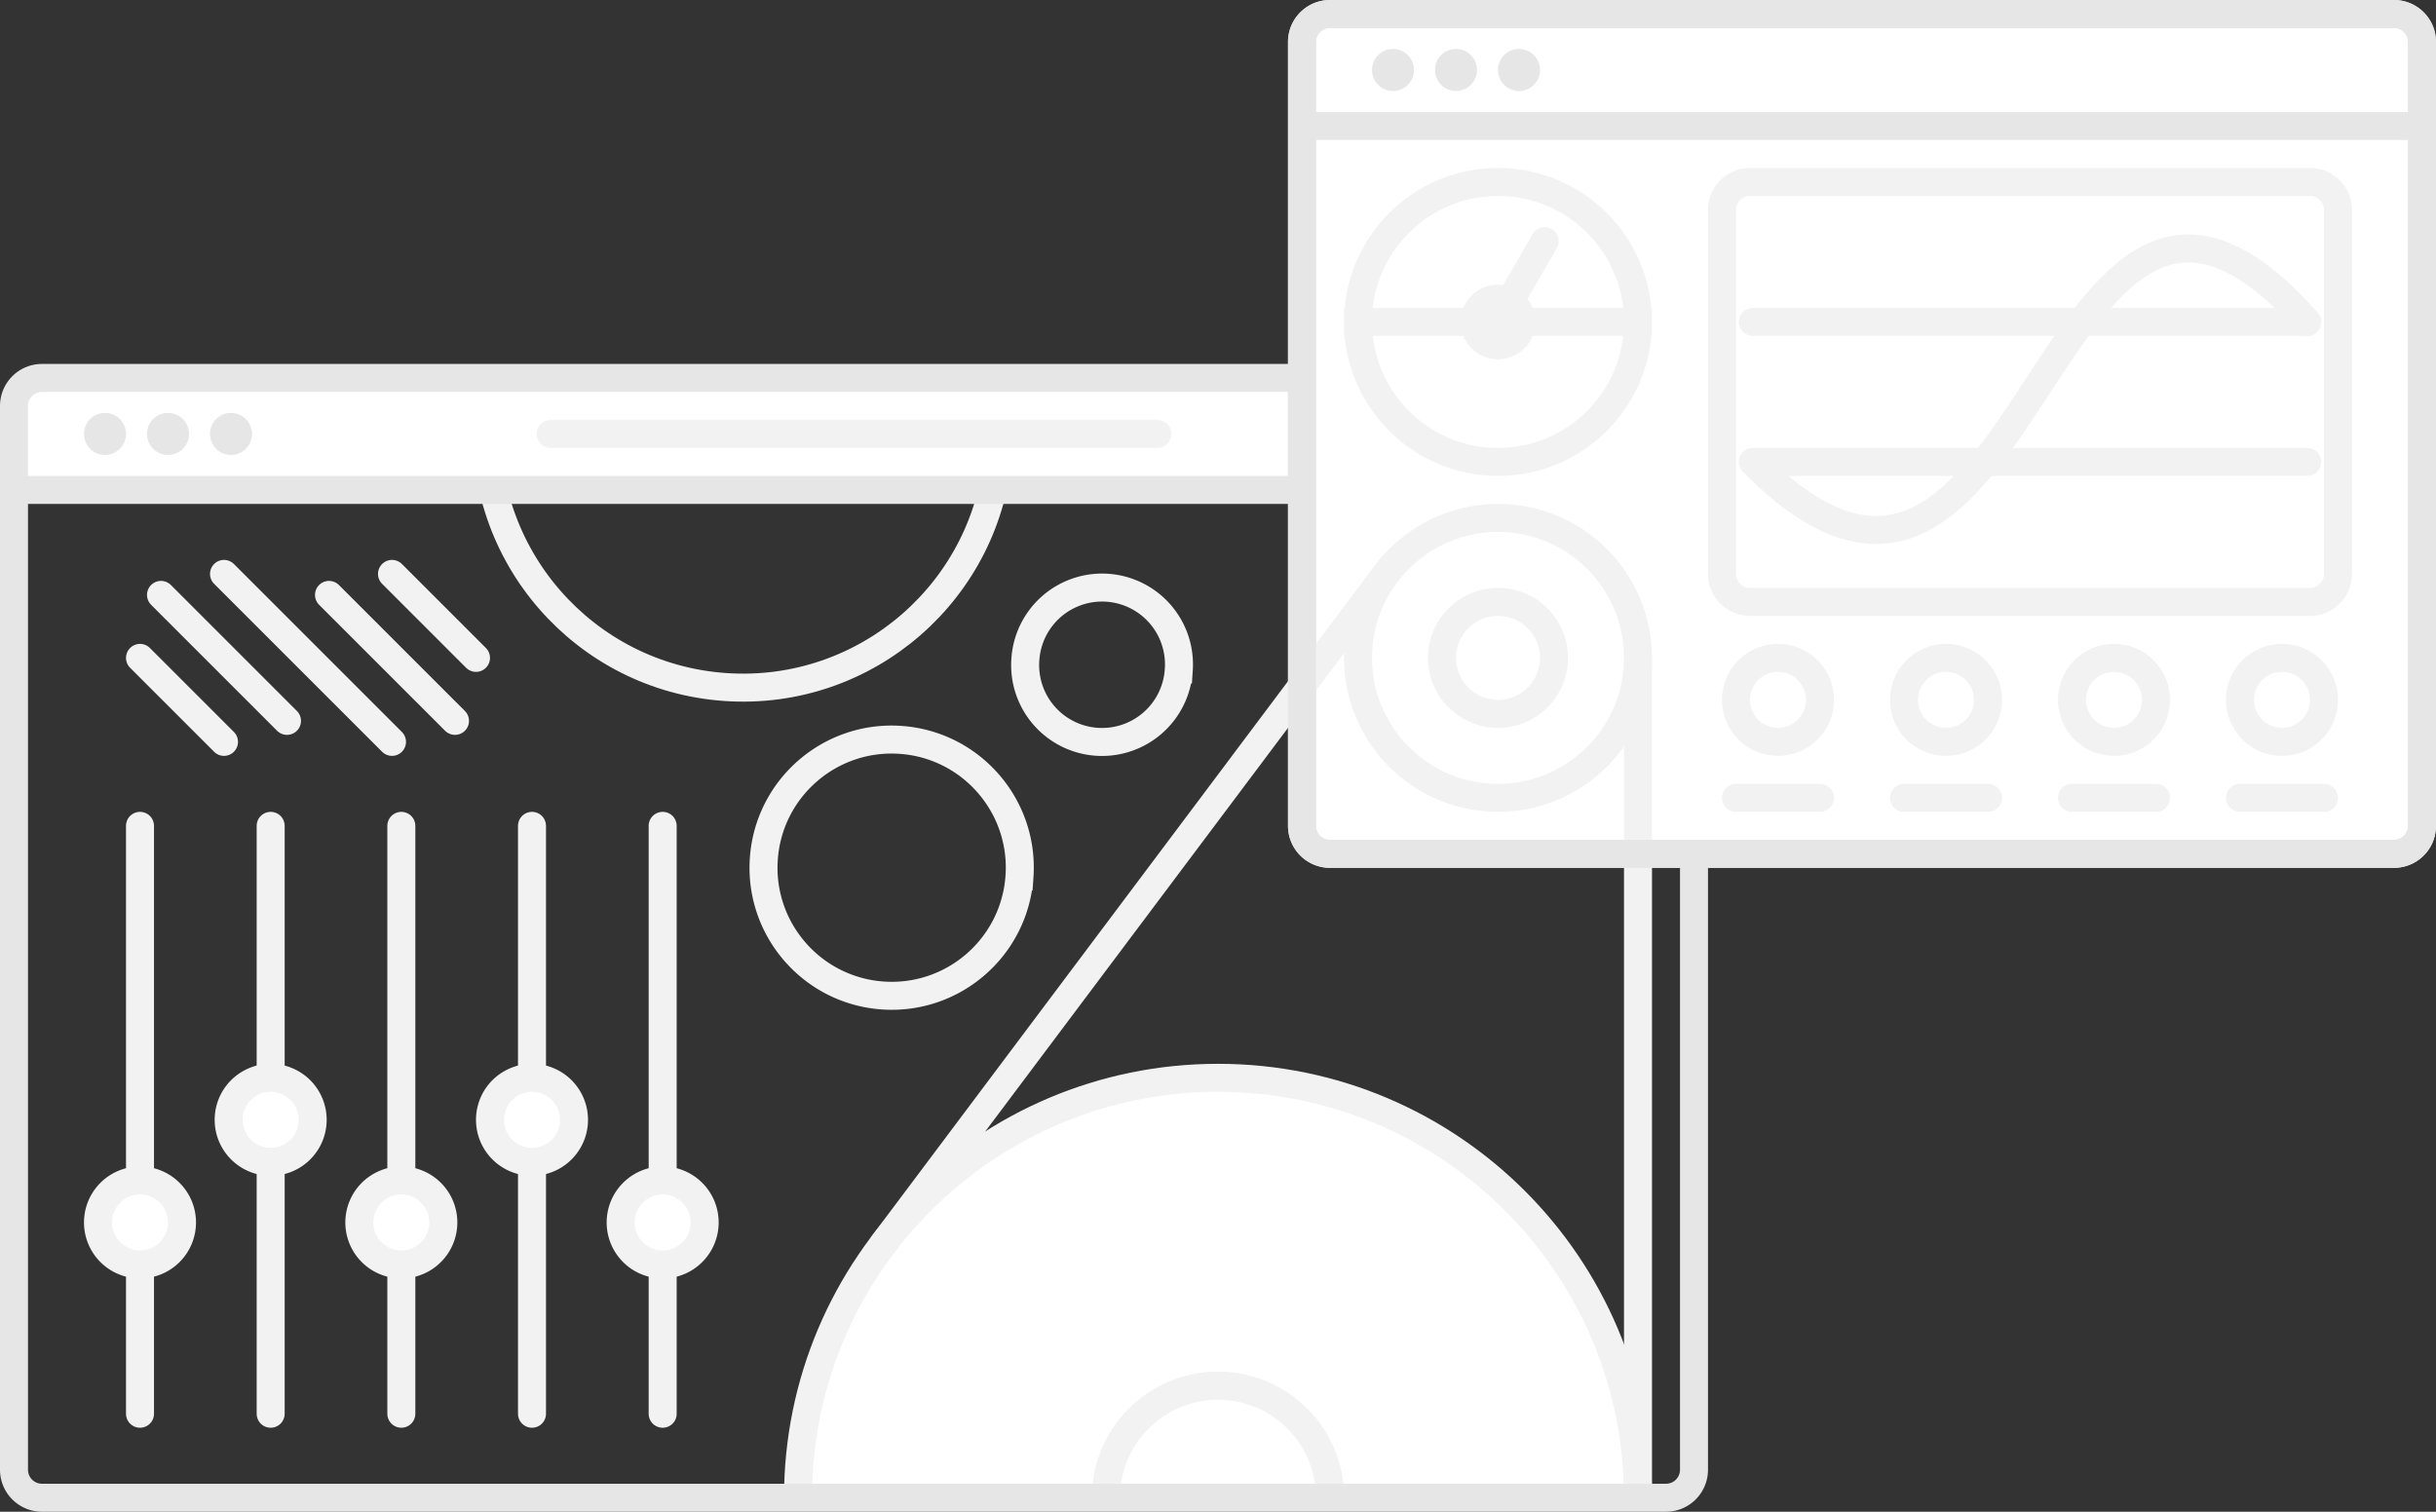 <svg width="261" height="162" viewBox="0 0 261 162" xmlns="http://www.w3.org/2000/svg"><rect x="0" y="0" width="261" height="162" fill="#333333" stroke="none"/><title>Page 1</title><g fill="none" fill-rule="evenodd"><path d="M106.994 48.117c-1.042 15.128-14.15 26.548-29.28 25.506-15.127-1.04-26.547-14.15-25.505-29.278M17.25 63.75l13.5 13.5M24 61.5l9 9M15 70.5l9 9M35.25 63.75l13.5 13.5M42 61.5l9 9M33 70.5l9 9M43 88.5v63M29 88.5v63M15 88.5v63M57 88.5v63" stroke="#F2F2F2" stroke-width="3" stroke-linecap="round"/><path d="M19.5 131a4.5 4.5 0 1 1-9 0 4.5 4.5 0 0 1 9 0" fill="#FFF"/><path d="M19.5 131a4.5 4.5 0 1 1-9 0 4.5 4.5 0 0 1 9 0z" stroke="#F2F2F2" stroke-width="3" stroke-linecap="round"/><path d="M33.5 120a4.5 4.5 0 1 1-9 0 4.5 4.5 0 0 1 9 0" fill="#FFF"/><path d="M33.5 120a4.5 4.5 0 1 1-9 0 4.5 4.5 0 0 1 9 0z" stroke="#F2F2F2" stroke-width="3" stroke-linecap="round"/><path d="M47.5 131a4.5 4.5 0 1 1-9 0 4.5 4.5 0 0 1 9 0" fill="#FFF"/><path d="M47.5 131a4.5 4.5 0 1 1-9 0 4.5 4.5 0 0 1 9 0zM71 88.5v63" stroke="#F2F2F2" stroke-width="3" stroke-linecap="round"/><path d="M75.5 131a4.5 4.5 0 1 1-9 0 4.5 4.5 0 0 1 9 0" fill="#FFF"/><path d="M75.5 131a4.5 4.5 0 1 1-9 0 4.5 4.5 0 0 1 9 0z" stroke="#F2F2F2" stroke-width="3" stroke-linecap="round"/><path d="M61.5 120a4.5 4.5 0 1 1-9 0 4.5 4.5 0 0 1 9 0" fill="#FFF"/><path d="M61.5 120a4.5 4.5 0 1 1-9 0 4.5 4.5 0 0 1 9 0z" stroke="#F2F2F2" stroke-width="3" stroke-linecap="round"/><path d="M175.5 160.5c0-24.853-20.147-45-45-45s-45 20.147-45 45" fill="#FFF"/><path d="M175.5 160.5c0-24.853-20.147-45-45-45s-45 20.147-45 45" stroke="#F2F2F2" stroke-width="3"/><path d="M118.5 160.5c0-6.627 5.373-12 12-12s12 5.373 12 12" fill="#FFF"/><path d="M118.5 160.5c0-6.627 5.373-12 12-12s12 5.373 12 12" stroke="#F2F2F2" stroke-width="3"/><path d="M118.5 160.5c0-6.627 5.373-12 12-12s12 5.373 12 12" fill="#FFF"/><path d="M118.5 160.5c0-6.627 5.373-12 12-12s12 5.373 12 12" stroke="#F2F2F2" stroke-width="3"/><path d="M181.5 52.5H1.5v-9a3 3 0 0 1 3-3h174a3 3 0 0 1 3 3v9z" fill="#FFF"/><path d="M181 52.5H1.5h180-.5z" stroke="#E6E6E6" stroke-width="3" stroke-linejoin="round"/><path d="M13.5 46.5a2.25 2.25 0 1 1-4.5 0 2.25 2.25 0 0 1 4.5 0M20.25 46.5a2.25 2.25 0 1 1-4.5 0 2.25 2.25 0 0 1 4.5 0M27 46.5a2.25 2.25 0 1 1-4.5 0 2.25 2.25 0 0 1 4.5 0" fill="#E6E6E6"/><path d="M178.5 160.5H4.5a3 3 0 0 1-3-3v-114a3 3 0 0 1 3-3h174a3 3 0 0 1 3 3v114a3 3 0 0 1-3 3z" stroke="#E6E6E6" stroke-width="3" stroke-linejoin="round"/><path d="M256.5 91.5h-114a3 3 0 0 1-3-3v-84a3 3 0 0 1 3-3h114a3 3 0 0 1 3 3v84a3 3 0 0 1-3 3" fill="#FFF"/><path d="M256.5 91.5h-114a3 3 0 0 1-3-3v-84a3 3 0 0 1 3-3h114a3 3 0 0 1 3 3v84a3 3 0 0 1-3 3z" stroke="#E6E6E6" stroke-width="3" stroke-linejoin="round"/><path d="M145.5 70.5c0 8.284 6.716 15 15 15 8.284 0 15-6.716 15-15 0-8.284-6.716-15-15-15-8.284 0-15 6.716-15 15z" stroke="#F2F2F2" stroke-width="3"/><path d="M154.5 70.5a6 6 0 1 0 12 0 6 6 0 0 0-12 0zM186 75a4.5 4.5 0 1 0 9 0 4.5 4.5 0 0 0-9 0zM175.5 70.5V159M148.5 61.5l-54 72" stroke="#F2F2F2" stroke-width="3"/><path d="M123.82 46.5H59 124h-.18z" stroke="#F2F2F2" stroke-width="3" stroke-linecap="round" stroke-linejoin="round"/><path d="M257.675 13.5H141h117-.325z" stroke="#E6E6E6" stroke-width="3" stroke-linejoin="round"/><path d="M151.5 7.5a2.25 2.25 0 1 1-4.5 0 2.25 2.25 0 0 1 4.5 0M158.25 7.5a2.25 2.25 0 1 1-4.5 0 2.25 2.25 0 0 1 4.5 0M165 7.5a2.25 2.25 0 1 1-4.5 0 2.25 2.25 0 0 1 4.5 0" fill="#E6E6E6"/><path d="M175.5 34.5c0 8.284-6.716 15-15 15-8.284 0-15-6.716-15-15h30zM175.5 34.5c0-8.284-6.716-15-15-15-8.284 0-15 6.716-15 15h30z" stroke="#F2F2F2" stroke-width="3" stroke-linecap="round"/><path d="M163 34.5a2.5 2.5 0 1 1-5 0 2.5 2.5 0 0 1 5 0zM160.5 34.5l5-8.66" stroke="#F2F2F2" stroke-width="3" stroke-linecap="round"/><path d="M256.5 91.5h-114a3 3 0 0 1-3-3v-84a3 3 0 0 1 3-3h114a3 3 0 0 1 3 3v84a3 3 0 0 1-3 3z" stroke="#E6E6E6" stroke-width="3" stroke-linejoin="round"/><path d="M247.5 64.5h-60a3 3 0 0 1-3-3v-39a3 3 0 0 1 3-3h60a3 3 0 0 1 3 3v39a3 3 0 0 1-3 3" fill="#FFF"/><path d="M247.5 64.5h-60a3 3 0 0 1-3-3v-39a3 3 0 0 1 3-3h60a3 3 0 0 1 3 3v39a3 3 0 0 1-3 3z" stroke="#F2F2F2" stroke-width="3" stroke-linecap="round"/><path d="M187.8 34.5h59.4" fill="#FFF"/><path d="M187.8 34.5h59.4" stroke="#F2F2F2" stroke-width="3" stroke-linecap="round"/><path d="M187.8 49.5h59.4" fill="#FFF"/><path d="M187.8 49.5h59.4M187.8 49.5c30.202 30.583 31.202-46.917 59.4-15M186 85.5h9" stroke="#F2F2F2" stroke-width="3" stroke-linecap="round"/><path d="M204 75a4.5 4.5 0 1 0 9 0 4.5 4.5 0 0 0-9 0z" stroke="#F2F2F2" stroke-width="3"/><path d="M204 85.5h9" stroke="#F2F2F2" stroke-width="3" stroke-linecap="round"/><path d="M222 75a4.5 4.5 0 1 0 9 0 4.5 4.5 0 0 0-9 0z" stroke="#F2F2F2" stroke-width="3"/><path d="M222 85.5h9" stroke="#F2F2F2" stroke-width="3" stroke-linecap="round"/><path d="M240 75a4.5 4.5 0 1 0 9 0 4.5 4.5 0 0 0-9 0z" stroke="#F2F2F2" stroke-width="3"/><path d="M240 85.5h9M126.3 71.745a8.238 8.238 0 1 1-16.436-1.132 8.238 8.238 0 0 1 16.437 1.132zM109.23 93.926c-.52 7.564-7.074 13.274-14.638 12.753-7.565-.522-13.274-7.076-12.754-14.64.52-7.564 7.076-13.274 14.64-12.753 7.564.52 13.274 7.075 12.753 14.64z" stroke="#F2F2F2" stroke-width="3" stroke-linecap="round"/></g></svg>
